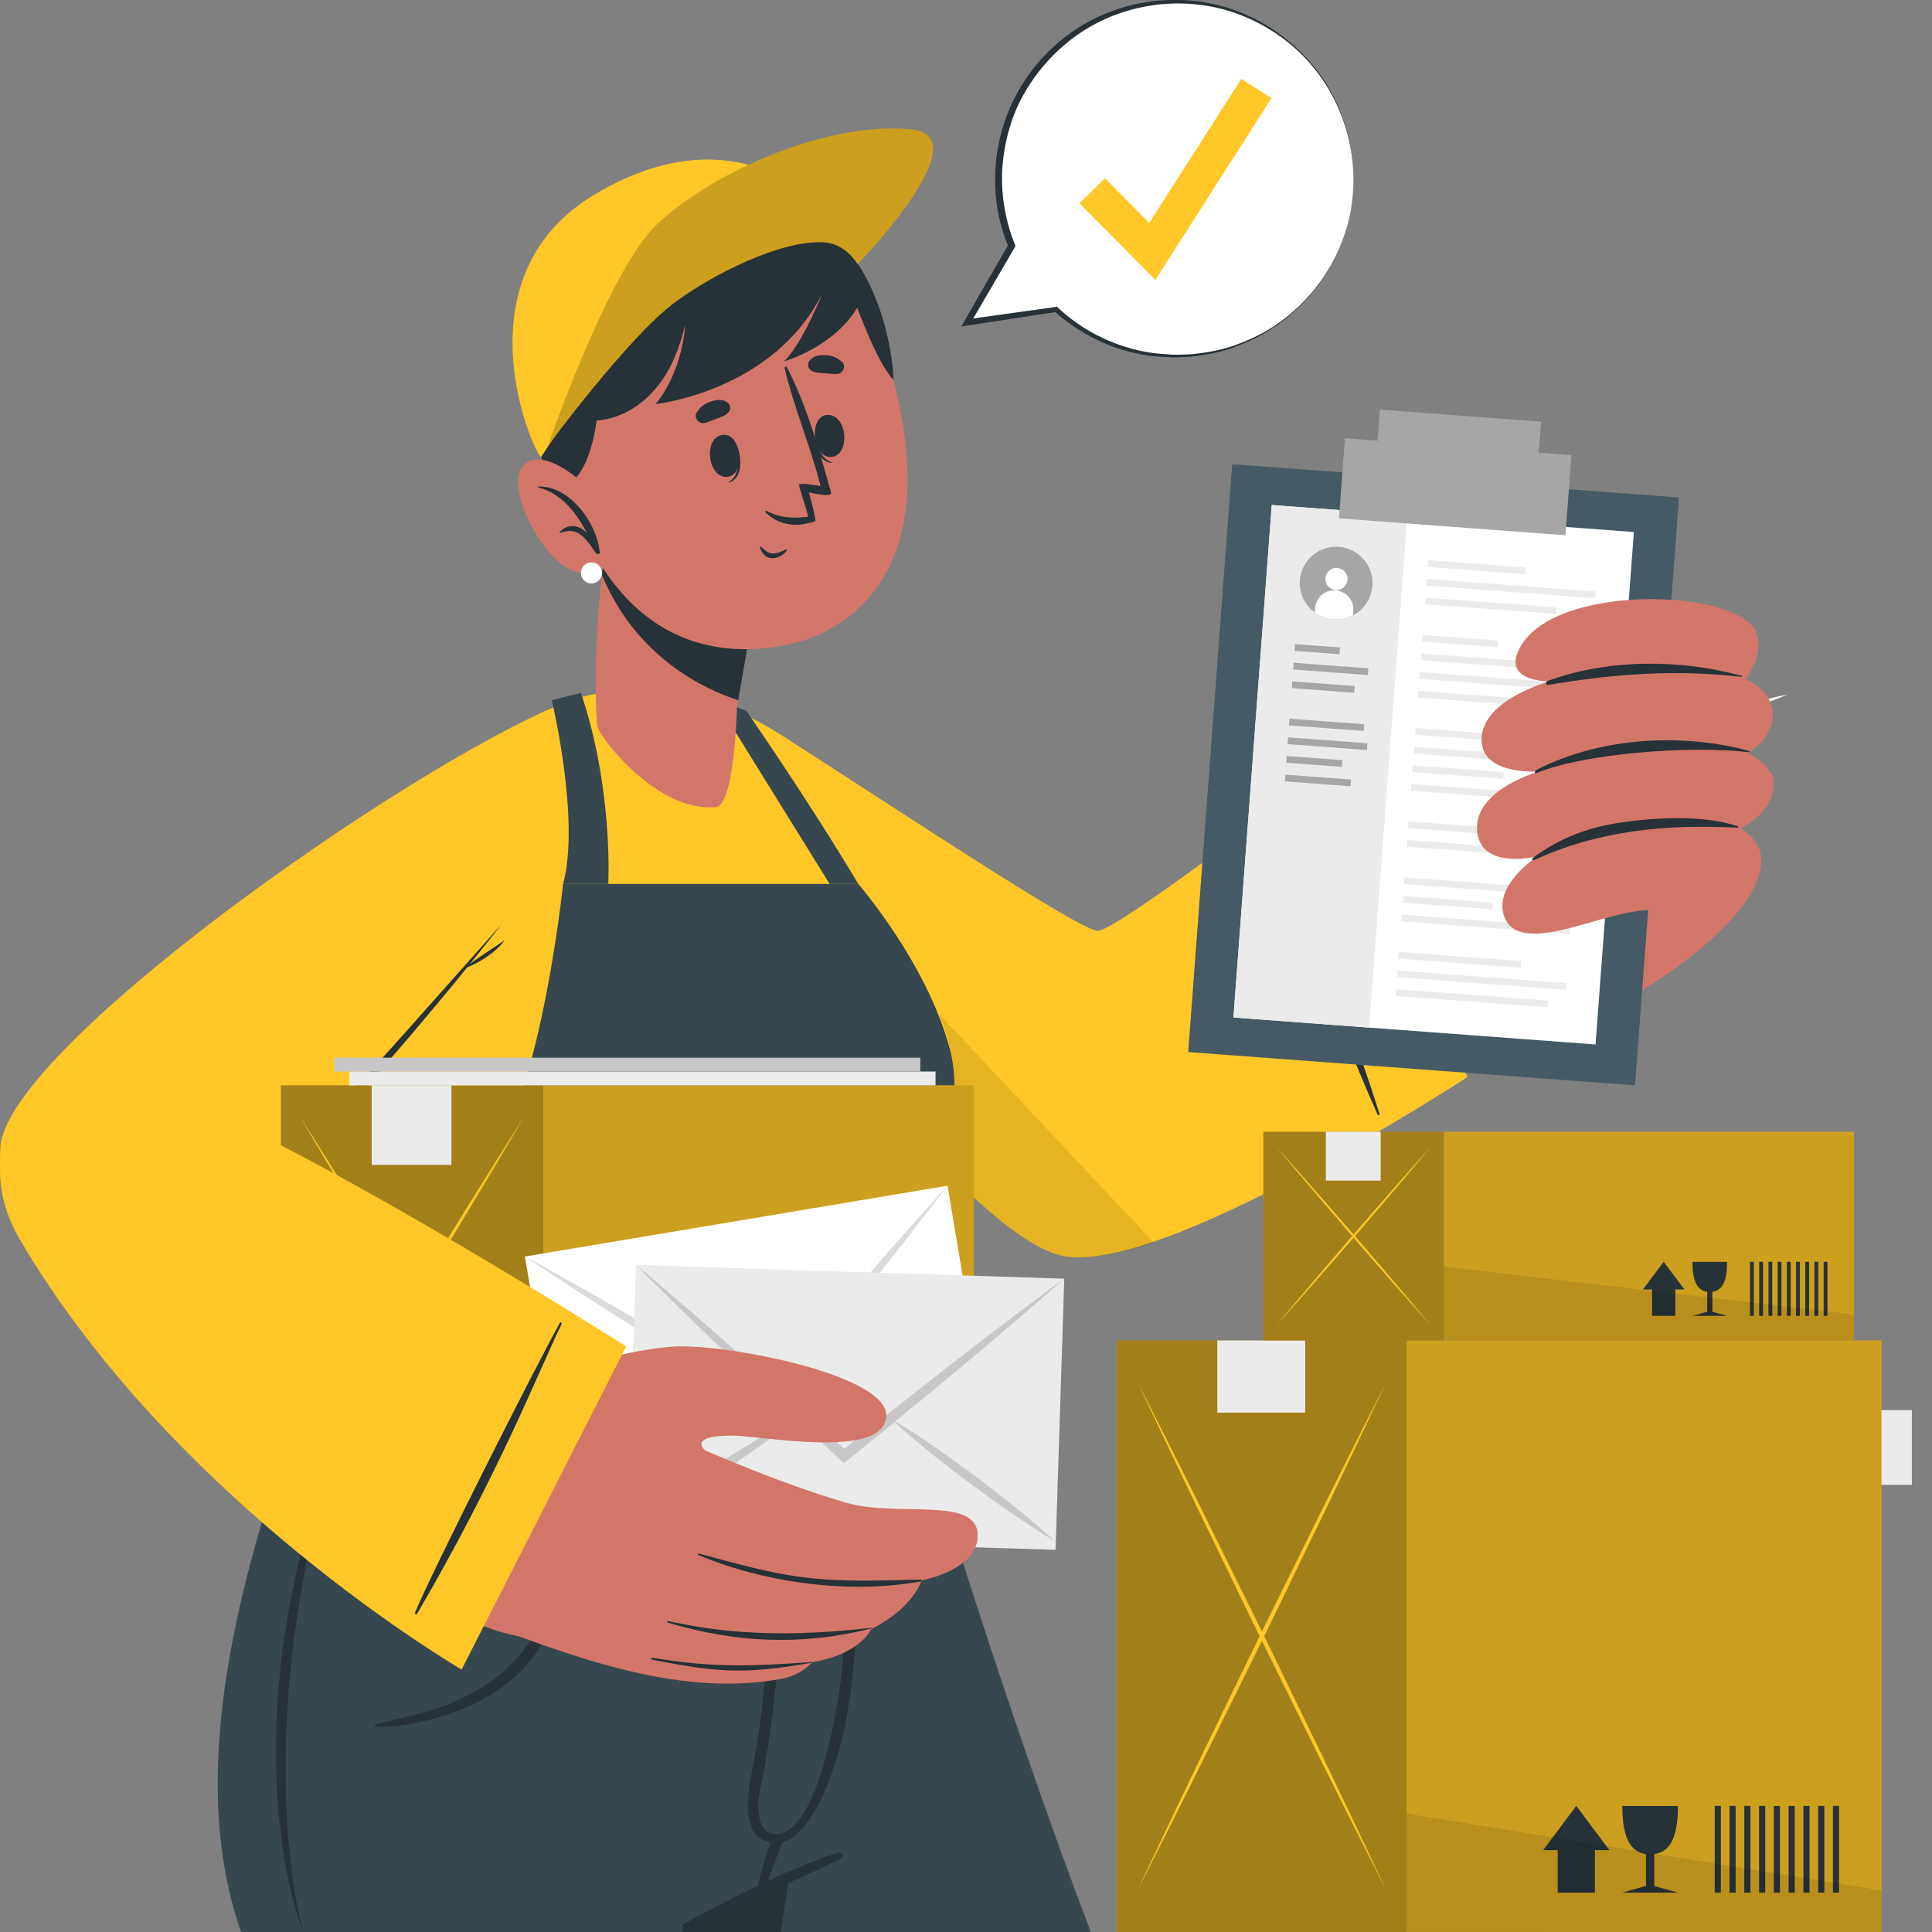 <svg width="52" height="52" viewBox="0 0 52 52" fill="none" xmlns="http://www.w3.org/2000/svg">
<rect x="0" y="0" width="52" height="52" fill="#808080" stroke="none"/>
<g clip-path="url(#clip0_7533_33228)">
<path d="M29.257 33.233C29.215 33.231 29.172 33.23 29.131 33.233C29.172 33.229 29.214 33.227 29.257 33.233Z" fill="#EBEBEB"/>
<path d="M44.026 42.504H48.797V40.49H44.026V42.504Z" fill="#EBEBEB"/>
<path d="M46.689 39.966H51.46V37.953H46.689V39.966Z" fill="#EBEBEB"/>
<path d="M48.108 18.695C48.108 18.695 48.1 18.699 48.096 18.7C48.042 18.723 47.989 18.745 47.934 18.767C47.678 18.871 47.419 18.967 47.158 19.056C46.839 19.169 46.518 19.27 46.195 19.37C45.872 19.466 45.548 19.561 45.221 19.647C44.894 19.732 44.565 19.814 44.231 19.876C44.544 19.743 44.861 19.626 45.18 19.515C45.5 19.404 45.822 19.302 46.145 19.201C46.469 19.103 46.793 19.009 47.12 18.924C47.38 18.856 47.645 18.791 47.909 18.736C47.971 18.723 48.032 18.712 48.094 18.699C48.099 18.699 48.104 18.698 48.108 18.696V18.695Z" fill="white"/>
<path d="M12.785 38.367C12.785 38.367 16.023 50.246 16.803 52H29.359C27.191 46.333 24.898 38.918 24.831 38.404C24.827 38.38 24.826 38.368 24.826 38.368H12.783L12.785 38.367Z" fill="#37474F"/>
<path d="M14.545 39.947C14.624 40.911 18.137 51.169 18.432 52H18.613C18.613 52 14.799 40.651 14.592 39.947C14.587 39.918 14.541 39.918 14.545 39.947Z" fill="#263238"/>
<path d="M23.089 38.367L21.468 49.032L21.411 49.393L21.267 50.359L21.256 50.427L21.217 50.684V50.687L21.018 52H16.803C16.023 50.246 12.785 38.367 12.785 38.367H23.089Z" fill="#263238"/>
<path d="M6.49 52H18.371C18.375 51.949 18.378 51.908 18.381 51.876C18.385 51.824 18.388 51.796 18.388 51.796C18.453 51.76 18.52 51.722 18.587 51.687C19.285 51.308 19.899 51.012 20.403 50.787C20.489 50.748 20.571 50.712 20.652 50.676C20.88 50.577 21.086 50.493 21.256 50.427C21.693 50.253 21.937 50.177 21.937 50.177C21.952 50.141 21.965 50.106 21.977 50.068C23.699 45.692 24.735 39.024 24.833 38.403C24.837 38.369 24.838 38.355 24.838 38.355H7.868C6.857 41.51 4.832 47.311 6.49 52Z" fill="#37474F"/>
<path d="M22.544 49.863C21.105 50.357 19.715 51.059 18.388 51.796C18.336 51.825 18.37 51.906 18.427 51.88C19.827 51.28 21.255 50.706 22.62 50.029C22.727 49.977 22.655 49.825 22.545 49.863H22.544Z" fill="#263238"/>
<path d="M22.987 40.271C22.983 40.222 22.898 40.211 22.898 40.264C22.91 41.923 22.804 43.384 22.663 44.935C22.598 45.654 22.017 49.635 20.768 49.344C20.559 49.296 20.452 49.09 20.418 48.774C20.379 48.395 20.521 47.931 20.584 47.554C20.723 46.722 20.834 45.885 20.905 45.044C21.039 43.474 21.046 41.902 20.854 40.336C20.848 40.285 20.773 40.289 20.773 40.34C20.775 42.515 20.718 44.686 20.392 46.84C20.236 47.875 19.713 49.433 20.797 49.593C21.902 49.756 22.616 47.144 22.751 46.431C23.127 44.438 23.142 42.287 22.985 40.272L22.987 40.271Z" fill="#263238"/>
<path d="M20.802 49.451C20.69 49.718 20.599 49.996 20.521 50.277C20.462 50.493 20.379 50.728 20.404 50.955C20.409 50.999 20.467 51.004 20.491 50.973C20.637 50.787 20.7 50.534 20.782 50.313C20.876 50.057 20.978 49.804 21.066 49.547C21.124 49.376 20.872 49.287 20.802 49.451Z" fill="#263238"/>
<path d="M15.144 41.571C15.13 41.4 15.144 41.218 15.091 41.054C15.082 41.029 15.049 41.032 15.041 41.054C14.993 41.196 14.998 41.353 14.982 41.501C14.964 41.671 14.942 41.842 14.924 42.015C14.886 42.364 14.826 42.714 14.74 43.054C14.577 43.703 14.257 44.291 13.785 44.768C13.325 45.232 12.771 45.575 12.171 45.83C11.499 46.114 10.793 46.22 10.099 46.423C10.069 46.431 10.078 46.473 10.107 46.474C10.854 46.498 11.657 46.299 12.35 46.034C12.973 45.795 13.564 45.435 14.034 44.961C14.521 44.469 14.851 43.87 15.017 43.199C15.101 42.857 15.137 42.508 15.152 42.157C15.16 41.961 15.16 41.767 15.145 41.571H15.144Z" fill="#263238"/>
<path d="M8.156 52C7.784 50.981 7.602 49.9 7.5 48.822C7.401 47.739 7.411 46.65 7.483 45.566C7.539 45.025 7.581 44.483 7.673 43.948C7.717 43.68 7.749 43.41 7.805 43.145L7.972 42.348C8.001 42.216 8.026 42.083 8.06 41.951L8.164 41.557L8.378 40.774C8.452 40.514 8.548 40.26 8.632 40.002C8.717 39.745 8.806 39.49 8.896 39.235C8.776 39.763 8.627 40.282 8.511 40.808L8.342 41.599L8.256 41.994C8.228 42.126 8.209 42.259 8.185 42.391L8.046 43.186C7.997 43.45 7.972 43.719 7.934 43.985C7.851 44.516 7.812 45.053 7.762 45.588C7.685 46.659 7.663 47.733 7.717 48.806C7.733 49.075 7.747 49.343 7.774 49.61L7.811 50.011L7.862 50.412C7.927 50.945 8.022 51.476 8.157 52H8.156Z" fill="#263238"/>
<path d="M18.819 22.303C21.096 26.037 25.605 31.92 27.781 33.229C30.198 34.684 37.112 29.743 41.578 26.787C42.466 26.199 38.325 19.03 37.409 19.707C35.016 21.473 30.069 25.576 29.412 25.436C28.875 25.323 24.305 22.147 21.747 20.325C17.675 17.426 17.217 19.675 18.819 22.303Z" fill="#D3766A"/>
<path d="M35.657 20.75L39.498 28.989C39.498 28.989 31.135 34.449 28.534 33.786C25.932 33.123 20.403 25.477 18.782 22.476C17.16 19.476 17.916 17.789 21.057 19.802C24.2 21.816 29.039 25.036 29.545 25.053C30.053 25.07 35.655 20.752 35.655 20.752L35.657 20.75Z" fill="#FFC727"/>
<path d="M37.129 29.977C36.029 26.456 34.34 22.922 34.089 22.286C34.077 22.255 34.031 22.279 34.044 22.308C34.322 22.92 35.815 27.167 37.079 30C37.093 30.034 37.14 30.01 37.129 29.975V29.977Z" fill="#263238"/>
<path opacity="0.1" d="M31.051 33.444C30.048 33.783 29.151 33.943 28.532 33.785C25.931 33.12 20.402 25.475 18.78 22.476C18.087 21.192 17.828 20.15 18.006 19.532C21.122 22.875 28.414 30.64 31.051 33.444Z" fill="black"/>
<path d="M39.093 28.447L35.684 21.024C35.804 20.87 36.316 20.564 36.821 20.089C36.821 20.086 38.146 18.27 38.681 16.293C39.133 14.634 39.613 12.12 40.515 12.33C41.832 12.631 41.608 15.883 41.364 17.743C42.31 17.362 43.162 17.123 43.709 17.165C45.525 17.305 45.932 25.48 44.401 26.52C42.926 27.525 40.097 28.591 39.093 28.448V28.447Z" fill="#D3766A"/>
<path d="M44.007 29.212L31.981 28.316L33.165 12.494L45.191 13.39L44.007 29.212Z" fill="#455A64"/>
<path d="M43.976 14.32L34.23 13.593L33.199 27.386L42.944 28.112L43.976 14.32Z" fill="white"/>
<path d="M37.88 13.865L34.229 13.593L33.197 27.385L36.849 27.658L37.88 13.865Z" fill="#EBEBEB"/>
<path d="M36.415 16.563C36.326 16.609 36.229 16.642 36.124 16.66C35.854 16.705 35.593 16.635 35.387 16.486C35.186 16.341 35.04 16.12 34.995 15.856C34.906 15.322 35.267 14.817 35.801 14.73C36.336 14.641 36.84 15.001 36.929 15.534C37 15.964 36.78 16.374 36.414 16.563H36.415Z" fill="#A6A6A6"/>
<path d="M36.269 15.605C36.256 15.77 36.113 15.893 35.949 15.881C35.785 15.868 35.661 15.725 35.673 15.561C35.686 15.397 35.829 15.273 35.993 15.286C36.158 15.298 36.282 15.441 36.269 15.605Z" fill="white"/>
<path d="M36.425 16.441L36.415 16.563C36.326 16.609 36.228 16.642 36.124 16.66C35.854 16.705 35.593 16.635 35.386 16.486L35.396 16.364C35.417 16.082 35.665 15.868 35.949 15.889C36.233 15.91 36.446 16.157 36.425 16.441Z" fill="white"/>
<path d="M41.069 15.274L38.439 15.078L38.425 15.26L41.055 15.456L41.069 15.274Z" fill="#EBEBEB"/>
<path d="M42.946 15.92L38.401 15.581L38.387 15.762L42.932 16.101L42.946 15.92Z" fill="#EBEBEB"/>
<path d="M41.895 16.346L38.363 16.083L38.35 16.264L41.882 16.527L41.895 16.346Z" fill="#EBEBEB"/>
<path d="M40.327 17.238L38.288 17.086L38.275 17.268L40.314 17.42L40.327 17.238Z" fill="#EBEBEB"/>
<path d="M41.782 17.851L38.25 17.588L38.236 17.769L41.768 18.032L41.782 17.851Z" fill="#EBEBEB"/>
<path d="M42.758 18.429L38.212 18.09L38.199 18.272L42.744 18.611L42.758 18.429Z" fill="#EBEBEB"/>
<path d="M40.805 18.79L38.175 18.594L38.161 18.776L40.791 18.972L40.805 18.79Z" fill="#EBEBEB"/>
<path d="M42.646 19.934L38.1 19.596L38.087 19.777L42.632 20.116L42.646 19.934Z" fill="#EBEBEB"/>
<path d="M41.36 20.345L38.062 20.099L38.049 20.28L41.346 20.526L41.36 20.345Z" fill="#EBEBEB"/>
<path d="M40.473 20.782L38.025 20.599L38.011 20.781L40.459 20.963L40.473 20.782Z" fill="#EBEBEB"/>
<path d="M42.083 21.407L37.988 21.102L37.975 21.284L42.069 21.589L42.083 21.407Z" fill="#EBEBEB"/>
<path d="M41.211 22.353L37.913 22.107L37.9 22.289L41.197 22.534L41.211 22.353Z" fill="#EBEBEB"/>
<path d="M42.42 22.947L37.875 22.608L37.861 22.79L42.407 23.129L42.42 22.947Z" fill="#EBEBEB"/>
<path d="M41.895 23.919L37.8 23.613L37.787 23.795L41.881 24.1L41.895 23.919Z" fill="#EBEBEB"/>
<path d="M40.187 24.295L37.762 24.114L37.748 24.295L40.173 24.476L40.187 24.295Z" fill="#EBEBEB"/>
<path d="M42.27 24.954L37.724 24.615L37.711 24.797L42.256 25.136L42.27 24.954Z" fill="#EBEBEB"/>
<path d="M40.948 25.866L37.651 25.62L37.637 25.802L40.934 26.048L40.948 25.866Z" fill="#EBEBEB"/>
<path d="M42.158 26.46L37.612 26.122L37.599 26.303L42.144 26.642L42.158 26.46Z" fill="#EBEBEB"/>
<path d="M41.669 26.93L37.575 26.625L37.561 26.806L41.656 27.112L41.669 26.93Z" fill="#EBEBEB"/>
<path d="M36.066 17.427L34.858 17.337L34.844 17.518L36.052 17.608L36.066 17.427Z" fill="#A6A6A6"/>
<path d="M36.83 17.988L34.82 17.838L34.806 18.02L36.816 18.169L36.83 17.988Z" fill="#A6A6A6"/>
<path d="M36.463 18.465L34.783 18.34L34.77 18.521L36.449 18.647L36.463 18.465Z" fill="#A6A6A6"/>
<path d="M36.718 19.493L34.708 19.343L34.694 19.525L36.704 19.674L36.718 19.493Z" fill="#A6A6A6"/>
<path d="M36.805 20.005L34.67 19.846L34.657 20.028L36.791 20.187L36.805 20.005Z" fill="#A6A6A6"/>
<path d="M36.131 20.46L34.633 20.348L34.62 20.53L36.117 20.641L36.131 20.46Z" fill="#A6A6A6"/>
<path d="M36.366 20.982L34.597 20.85L34.583 21.031L36.353 21.163L36.366 20.982Z" fill="#A6A6A6"/>
<path d="M42.295 12.25L36.199 11.796L36.038 13.952L42.134 14.407L42.295 12.25Z" fill="#A6A6A6"/>
<path d="M41.353 13.022L37.015 12.7L37.14 11.025L41.478 11.349L41.353 13.022Z" fill="#A6A6A6"/>
<path d="M40.869 17.507C40.475 18.366 41.715 18.338 41.715 18.338C41.715 18.338 39.94 18.809 39.878 19.851C39.819 20.856 41.317 20.77 41.424 20.764C41.331 20.791 39.711 21.265 39.755 22.319C39.803 23.416 41.29 23.07 41.386 23.047C41.306 23.099 40.249 23.805 40.465 24.599C40.838 25.962 43.59 24.232 44.696 24.532C44.696 24.532 44.4 26.461 44.404 26.519C44.404 26.519 47.056 24.926 47.378 23.416C47.548 22.619 46.838 22.304 46.838 22.304C46.838 22.304 47.749 21.884 47.741 21.053C47.736 20.627 47.047 20.256 47.047 20.256C47.047 20.256 47.763 19.89 47.709 19.151C47.667 18.561 46.983 18.281 46.983 18.281C46.983 18.281 47.507 17.611 47.268 17.022C46.789 15.833 41.715 15.667 40.87 17.507H40.869Z" fill="#D3766A"/>
<path d="M46.878 18.22C46.895 18.221 46.9 18.199 46.884 18.193C45.227 17.732 43.268 17.732 41.647 18.331C41.594 18.35 41.602 18.445 41.665 18.435C43.454 18.136 45.066 18.014 46.878 18.218V18.22Z" fill="#263238"/>
<path d="M47.069 20.246C47.088 20.248 47.093 20.215 47.072 20.21C45.362 19.744 43.155 19.804 41.367 20.715C41.306 20.747 41.282 20.836 41.356 20.806C42.59 20.29 45.439 20.053 47.069 20.246Z" fill="#263238"/>
<path d="M41.282 23.153C43.03 22.346 44.86 22.179 46.765 22.278C46.791 22.278 46.789 22.244 46.77 22.237C45.851 21.936 44.629 21.998 43.684 22.129C42.778 22.253 41.986 22.547 41.254 23.092C41.226 23.113 41.246 23.17 41.282 23.153Z" fill="#263238"/>
<path d="M24.827 38.367L24.336 33.002C24.336 33.002 25.771 30.813 25.562 28.224C25.41 26.341 20.022 19.752 19.675 19.43C18.283 18.135 15.933 18.652 14.97 19.379C9.628 23.409 9.674 29.853 7.868 38.355L24.829 38.367H24.827Z" fill="#FFC727"/>
<path d="M24.827 38.367L24.336 33.002C24.336 33.002 26.184 30.544 25.562 28.224C24.94 25.905 23.1 23.791 23.1 23.791H15.156C15.156 23.791 14.437 30.731 12.618 31.914C10.708 33.154 8.857 32.687 8.857 32.687L7.866 38.355L24.827 38.367Z" fill="#37474F"/>
<path d="M19.269 32.302C20.037 32.267 20.811 32.257 21.578 32.337C21.959 32.376 22.335 32.432 22.712 32.498C22.9 32.53 23.088 32.556 23.277 32.581C23.47 32.606 23.678 32.627 23.874 32.605C23.892 32.603 23.895 32.628 23.878 32.633C23.69 32.666 23.509 32.698 23.317 32.705C23.135 32.713 22.951 32.701 22.769 32.684C22.382 32.648 21.997 32.594 21.611 32.553C20.832 32.473 20.052 32.391 19.269 32.367C19.233 32.367 19.233 32.305 19.269 32.303V32.302Z" fill="#263238"/>
<path d="M17.493 33.252C18.105 33.097 18.736 32.968 19.362 32.883C19.678 32.84 19.992 32.816 20.31 32.799C20.462 32.791 20.613 32.787 20.765 32.784C20.932 32.78 21.1 32.799 21.266 32.794C21.283 32.794 21.287 32.82 21.27 32.822C21.113 32.831 20.957 32.869 20.8 32.888C20.642 32.908 20.485 32.926 20.328 32.945C20.013 32.984 19.699 33.027 19.384 33.062C18.754 33.134 18.126 33.212 17.498 33.307C17.465 33.312 17.459 33.264 17.491 33.255L17.493 33.252Z" fill="#263238"/>
<path d="M16.105 21.661C15.121 23.057 7.684 31.884 5.585 33.218C3.989 34.232 -0.203 34.852 0.008 30.891C0.149 28.252 10.725 20.802 14.993 18.996C16.953 18.167 18.171 18.731 16.107 21.661H16.105Z" fill="#FFC727"/>
<path d="M1.691 33.832C2.317 34.008 2.98 34.022 3.613 33.917C4.249 33.814 4.86 33.584 5.41 33.255C5.685 33.091 5.947 32.905 6.195 32.703C6.442 32.499 6.679 32.278 6.914 32.056C7.38 31.607 7.831 31.14 8.274 30.667C9.17 29.729 10.036 28.761 10.903 27.794L13.494 24.882C13.096 25.396 12.684 25.899 12.277 26.405C11.863 26.907 11.444 27.404 11.024 27.901C10.181 28.89 9.314 29.86 8.426 30.812C7.976 31.282 7.518 31.747 7.044 32.195C6.804 32.417 6.564 32.638 6.307 32.844C6.051 33.052 5.776 33.234 5.488 33.395C4.913 33.717 4.278 33.935 3.626 34.02C3.3 34.058 2.97 34.067 2.644 34.038C2.319 34.01 1.994 33.95 1.69 33.835L1.691 33.832Z" fill="#263238"/>
<path d="M12.499 26.063C12.671 25.919 12.851 25.796 13.032 25.674C13.215 25.552 13.396 25.435 13.579 25.309C13.451 25.495 13.272 25.635 13.091 25.76C12.906 25.883 12.711 25.991 12.499 26.063Z" fill="#263238"/>
<path d="M15.156 23.791H16.371C16.371 23.791 16.513 21.249 15.636 18.648L14.851 18.846C14.851 18.846 15.624 22.061 15.156 23.791Z" fill="#37474F"/>
<path d="M20.086 19.131C20.086 19.131 21.724 21.484 23.1 23.791H22.329L19.241 18.809L20.086 19.131Z" fill="#37474F"/>
<path d="M16.078 19.556C16.174 19.894 17.709 21.872 19.267 21.723C19.775 21.674 19.834 19.055 19.834 19.055L19.87 18.848L20.375 15.942L16.889 13.938L16.386 13.675C16.386 13.675 16.3 14.48 16.204 15.482C16.2 15.528 16.194 15.575 16.19 15.625C16.183 15.682 16.176 15.735 16.172 15.787C16.155 15.938 16.14 16.09 16.126 16.242C16.116 16.357 16.105 16.471 16.1 16.594C16.09 16.716 16.083 16.835 16.075 16.958C16.008 18.167 16.04 19.415 16.079 19.558L16.078 19.556Z" fill="#D3766A"/>
<path d="M16.203 15.48C17.138 17.729 19.014 18.573 19.869 18.846L20.374 15.94L16.887 13.936L16.385 13.674C16.385 13.674 16.299 14.478 16.203 15.48Z" fill="#263238"/>
<path d="M17.408 13.274C17.221 13.03 16.801 12.862 16.613 12.944C16.424 13.026 15.677 14.441 15.816 14.813C15.955 15.186 16.673 15.034 16.673 15.034L17.408 13.274Z" fill="#FFC727"/>
<path d="M24.184 10.814C25.277 15.874 22.367 17.098 21.273 17.333C20.281 17.546 16.876 18.143 15.265 13.223C13.655 8.304 15.664 6.197 17.908 5.591C20.151 4.985 23.09 5.755 24.184 10.814Z" fill="#D3766A"/>
<path d="M22.526 10.067C22.403 10.07 22.29 10.053 22.168 10.044C22.031 10.033 21.92 10.04 21.807 9.951C21.747 9.903 21.735 9.791 21.775 9.728C21.87 9.582 22.041 9.553 22.207 9.559C22.386 9.566 22.523 9.616 22.658 9.734C22.788 9.848 22.686 10.063 22.524 10.067H22.526Z" fill="#263238"/>
<path d="M18.974 11.382C19.092 11.351 19.196 11.303 19.311 11.26C19.439 11.211 19.546 11.186 19.629 11.069C19.674 11.007 19.654 10.896 19.597 10.847C19.465 10.733 19.292 10.754 19.137 10.805C18.967 10.862 18.85 10.948 18.752 11.1C18.659 11.246 18.818 11.424 18.974 11.382Z" fill="#263238"/>
<path d="M19.843 12.013C19.838 12.001 19.819 12.034 19.821 12.048C19.891 12.394 19.912 12.801 19.617 12.969C19.607 12.975 19.611 12.991 19.622 12.989C19.998 12.87 19.965 12.33 19.843 12.013Z" fill="#263238"/>
<path d="M19.471 11.702C18.904 11.753 19.047 12.882 19.573 12.834C20.09 12.787 19.947 11.659 19.471 11.702Z" fill="#263238"/>
<path d="M21.941 11.561C21.942 11.547 21.97 11.577 21.97 11.591C21.983 11.944 22.058 12.344 22.385 12.44C22.395 12.442 22.395 12.46 22.384 12.459C21.991 12.431 21.898 11.898 21.942 11.561H21.941Z" fill="#263238"/>
<path d="M22.229 11.172C22.793 11.09 22.915 12.221 22.393 12.296C21.88 12.371 21.757 11.24 22.229 11.172Z" fill="#263238"/>
<path d="M20.485 14.717C20.576 14.793 20.669 14.899 20.798 14.899C20.922 14.899 21.06 14.833 21.169 14.78C21.18 14.774 21.191 14.786 21.185 14.797C21.105 14.938 20.919 15.038 20.754 15.023C20.592 15.008 20.502 14.877 20.452 14.736C20.445 14.716 20.471 14.706 20.484 14.717H20.485Z" fill="#263238"/>
<path d="M21.771 13.251C21.771 13.251 21.916 13.763 21.951 14.009C21.953 14.032 21.896 14.05 21.813 14.067C21.809 14.068 21.807 14.071 21.803 14.068C21.377 14.196 20.919 14.107 20.605 13.79C20.584 13.768 20.612 13.739 20.637 13.752C20.994 13.945 21.362 13.956 21.749 13.909C21.757 13.838 21.472 13.041 21.509 13.033C21.643 13.002 21.92 13.057 22.086 13.082C21.814 12.007 21.373 10.986 21.12 9.913C21.111 9.874 21.166 9.855 21.182 9.888C21.721 10.926 22.059 12.155 22.368 13.257C22.409 13.394 21.875 13.28 21.771 13.251Z" fill="#263238"/>
<path d="M14.975 13.093C15.856 13.161 16.058 11.317 16.058 11.317C16.058 11.317 17.848 11.322 18.438 8.751C18.438 8.751 18.399 9.948 17.646 10.876C17.646 10.876 20.802 10.543 22.13 7.905C22.13 7.905 21.6 9.249 21.103 9.725C21.103 9.725 22.427 9.357 23.072 8.283C23.072 8.283 23.625 9.805 24.051 10.226C24.051 10.226 23.92 4.711 18.804 5.298C18.804 5.298 15.6 5.51 14.45 8.042C13.301 10.575 14.974 13.091 14.974 13.091L14.975 13.093Z" fill="#263238"/>
<path d="M16.154 13.437C16.154 13.437 14.829 11.977 14.151 12.469C13.473 12.961 14.612 15.177 15.507 15.387C16.402 15.597 16.613 14.773 16.613 14.773L16.154 13.437Z" fill="#D3766A"/>
<path d="M14.494 13.096C14.48 13.096 14.48 13.115 14.492 13.119C15.123 13.286 15.508 13.802 15.802 14.349C15.596 14.15 15.337 14.06 15.067 14.309C15.053 14.321 15.071 14.345 15.088 14.339C15.327 14.256 15.51 14.275 15.7 14.452C15.835 14.576 15.938 14.742 16.043 14.891C16.078 14.941 16.171 14.901 16.143 14.841C16.142 14.837 16.139 14.833 16.136 14.827C16.054 14.062 15.325 13.069 14.494 13.096Z" fill="#263238"/>
<path d="M15.635 15.421C15.635 15.578 15.761 15.704 15.919 15.704C16.076 15.704 16.203 15.578 16.203 15.421C16.203 15.264 16.076 15.137 15.919 15.137C15.761 15.137 15.635 15.264 15.635 15.421Z" fill="white"/>
<path d="M22.595 6.054C21.991 6.101 18.903 7.21 17.698 8.268C16.494 9.325 14.662 12.149 14.569 12.296C14.476 12.444 12.158 7.519 16.02 5.225C20.229 2.725 22.595 6.054 22.595 6.054Z" fill="#FFC727"/>
<path d="M14.74 12.009C14.74 12.009 16.31 7.481 17.571 6.154C18.832 4.827 22.108 3.241 24.532 3.483C26.424 3.672 23.081 7.11 23.081 7.11C23.081 7.11 22.777 6.558 22.176 6.522C21.01 6.45 19.152 7.403 18.157 8.143C16.904 9.072 14.739 12.01 14.739 12.01L14.74 12.009Z" fill="#FFC727"/>
<path opacity="0.2" d="M14.74 12.009C14.74 12.009 16.31 7.481 17.571 6.154C18.832 4.827 22.108 3.241 24.532 3.483C26.424 3.672 23.081 7.11 23.081 7.11C23.081 7.11 22.777 6.558 22.176 6.522C21.01 6.45 19.152 7.403 18.157 8.143C16.904 9.072 14.739 12.01 14.739 12.01L14.74 12.009Z" fill="black"/>
<path d="M26.214 29.211H7.559V40.768H26.214V29.211Z" fill="#FFC727"/>
<path opacity="0.2" d="M26.214 29.211H7.559V40.768H26.214V29.211Z" fill="black"/>
<path opacity="0.2" d="M7.56 40.77H14.624L14.624 29.212H7.56L7.56 40.77Z" fill="black"/>
<path d="M8.046 39.973C8.569 39.152 9.088 38.328 9.602 37.499L11.134 35.013L12.647 32.517C13.149 31.683 13.645 30.847 14.137 30.007C13.614 30.829 13.095 31.653 12.581 32.481L11.049 34.967L9.536 37.465C9.034 38.298 8.538 39.135 8.046 39.973Z" fill="#FFC727"/>
<path d="M8.046 30.007C8.538 30.847 9.034 31.683 9.536 32.516L11.049 35.013L12.581 37.499C13.095 38.326 13.614 39.151 14.137 39.973C13.646 39.134 13.149 38.297 12.647 37.463L11.134 34.967L9.602 32.481C9.088 31.654 8.569 30.83 8.046 30.007Z" fill="#FFC727"/>
<path d="M12.15 29.211H10.004V31.354H12.15V29.211Z" fill="#EBEBEB"/>
<path d="M22.293 37.691H22.143V39.808H22.293V37.691Z" fill="#263238"/>
<path d="M22.654 37.691H22.503V39.808H22.654V37.691Z" fill="#263238"/>
<path d="M23.014 37.691H22.864V39.808H23.014V37.691Z" fill="#263238"/>
<path d="M23.376 37.691H23.226V39.808H23.376V37.691Z" fill="#263238"/>
<path d="M23.736 37.691H23.586V39.808H23.736V37.691Z" fill="#263238"/>
<path d="M24.097 37.691H23.946V39.808H24.097V37.691Z" fill="#263238"/>
<path d="M24.457 37.691H24.307V39.808H24.457V37.691Z" fill="#263238"/>
<path d="M24.818 37.691H24.667V39.808H24.818V37.691Z" fill="#263238"/>
<path d="M25.178 37.691H25.028V39.808H25.178V37.691Z" fill="#263238"/>
<path d="M20.667 39.647L21.246 39.808H19.889L20.468 39.645V38.867C20.055 38.813 19.889 38.406 19.889 37.693H21.246C21.246 38.404 21.082 38.813 20.667 38.867V39.647Z" fill="#263238"/>
<path d="M19.572 38.771H19.219V39.808H18.311V38.771H17.955L18.765 37.693L19.572 38.771Z" fill="#263238"/>
<path opacity="0.1" d="M26.214 40.768V39.755L14.624 37.879V40.768H26.214Z" fill="black"/>
<path d="M25.18 28.84H9.405V29.212H25.18V28.84Z" fill="#EBEBEB"/>
<path d="M24.77 28.468H8.996V28.84H24.77V28.468Z" fill="#C7C7C7"/>
<path d="M25.502 31.913L14.128 33.819L15.339 41.022L26.713 39.115L25.502 31.913Z" fill="white"/>
<path d="M25.5 31.916C25.114 32.431 24.716 32.93 24.326 33.439C23.931 33.939 23.535 34.441 23.135 34.937C22.718 35.455 22.299 35.969 21.88 36.481C21.867 36.498 21.855 36.514 21.842 36.529C21.471 36.981 21.096 37.433 20.723 37.884L20.668 37.948L20.595 37.905C20.094 37.599 19.595 37.295 19.096 36.987C19.079 36.977 19.061 36.966 19.043 36.955C18.477 36.609 17.913 36.258 17.35 35.903C16.812 35.565 16.272 35.222 15.735 34.877C15.199 34.523 14.661 34.181 14.128 33.819C14.679 34.114 15.226 34.428 15.774 34.733C16.321 35.044 16.869 35.355 17.415 35.675C18.022 36.026 18.63 36.385 19.238 36.749C19.238 36.749 19.24 36.749 19.242 36.75C19.697 37.02 20.151 37.292 20.606 37.565C20.946 37.159 21.287 36.752 21.628 36.35C21.628 36.35 21.629 36.348 21.631 36.345C22.086 35.805 22.542 35.267 23.003 34.735C23.415 34.259 23.828 33.783 24.244 33.312C24.665 32.845 25.078 32.37 25.504 31.913L25.5 31.916Z" fill="#DBDBDB"/>
<path d="M19.28 36.912C19.28 36.912 19.273 36.921 19.269 36.925C19.217 36.987 19.166 37.048 19.114 37.108C18.869 37.395 18.616 37.675 18.356 37.948C18.04 38.285 17.714 38.611 17.386 38.937C17.055 39.256 16.722 39.576 16.38 39.886C16.036 40.196 15.689 40.501 15.325 40.789C15.618 40.429 15.93 40.087 16.246 39.752C16.563 39.414 16.889 39.088 17.216 38.764C17.549 38.442 17.881 38.123 18.224 37.814C18.496 37.566 18.775 37.322 19.063 37.087C19.13 37.031 19.195 36.978 19.265 36.925C19.269 36.921 19.276 36.917 19.28 36.913V36.912Z" fill="#DBDBDB"/>
<path d="M26.645 38.892C26.207 38.739 25.776 38.564 25.353 38.382C24.927 38.201 24.509 38.008 24.09 37.813C23.674 37.613 23.258 37.41 22.85 37.195C22.517 37.021 22.186 36.842 21.861 36.649C21.792 36.609 21.724 36.567 21.654 36.525C21.649 36.522 21.644 36.518 21.639 36.516C21.644 36.518 21.651 36.52 21.657 36.521C21.739 36.552 21.82 36.579 21.901 36.61C22.248 36.738 22.591 36.878 22.93 37.023C23.356 37.203 23.775 37.397 24.193 37.594C24.609 37.794 25.025 37.997 25.433 38.212C25.843 38.426 26.248 38.647 26.645 38.892Z" fill="#DBDBDB"/>
<path d="M17.118 34.046L16.883 41.345L28.41 41.715L28.645 34.416L17.118 34.046Z" fill="#EBEBEB"/>
<path d="M28.645 34.414C28.165 34.844 27.678 35.255 27.193 35.678C26.708 36.09 26.219 36.503 25.729 36.912C25.218 37.338 24.705 37.759 24.193 38.179C24.176 38.193 24.162 38.207 24.147 38.219C23.693 38.589 23.238 38.957 22.782 39.327L22.715 39.378L22.652 39.323C22.221 38.925 21.792 38.528 21.363 38.128C21.348 38.115 21.333 38.101 21.317 38.086C20.832 37.634 20.346 37.181 19.864 36.721C19.404 36.285 18.943 35.842 18.484 35.398C18.029 34.945 17.568 34.505 17.117 34.044C17.6 34.442 18.073 34.858 18.551 35.263C19.026 35.676 19.501 36.09 19.973 36.51C20.499 36.974 21.024 37.445 21.548 37.922C21.548 37.922 21.549 37.923 21.551 37.925C21.944 38.279 22.336 38.635 22.729 38.992C23.142 38.661 23.555 38.329 23.97 38.002C23.97 38.002 23.971 38.001 23.974 37.998C24.527 37.559 25.081 37.123 25.636 36.691C26.134 36.304 26.632 35.919 27.133 35.54C27.637 35.165 28.137 34.781 28.645 34.416V34.414Z" fill="#C7C7C7"/>
<path d="M21.559 38.089C21.559 38.089 21.551 38.097 21.546 38.1C21.483 38.15 21.422 38.2 21.359 38.247C21.063 38.482 20.759 38.706 20.45 38.923C20.075 39.191 19.69 39.447 19.303 39.701C18.917 39.95 18.527 40.197 18.129 40.433C17.731 40.669 17.33 40.9 16.917 41.111C17.276 40.817 17.649 40.543 18.024 40.276C18.402 40.008 18.787 39.752 19.171 39.498C19.561 39.248 19.949 39 20.347 38.764C20.663 38.575 20.985 38.39 21.313 38.217C21.388 38.176 21.465 38.136 21.543 38.097C21.548 38.094 21.555 38.09 21.561 38.087L21.559 38.089Z" fill="#C7C7C7"/>
<path d="M28.39 41.48C27.991 41.243 27.604 40.988 27.224 40.726C26.843 40.465 26.47 40.194 26.098 39.92C25.729 39.642 25.362 39.362 25.004 39.07C24.712 38.834 24.424 38.593 24.144 38.34C24.083 38.286 24.024 38.233 23.966 38.179C23.96 38.175 23.957 38.171 23.952 38.166C23.957 38.171 23.964 38.173 23.969 38.176C24.044 38.222 24.116 38.265 24.19 38.311C24.506 38.504 24.813 38.71 25.118 38.918C25.5 39.18 25.872 39.451 26.243 39.726C26.611 40.004 26.979 40.285 27.337 40.576C27.697 40.867 28.051 41.163 28.39 41.481V41.48Z" fill="#C7C7C7"/>
<path d="M16.38 36.656C14.793 35.249 5.676 30.157 3.829 29.521C1.982 28.884 -0.623 29.721 0.207 32.494C1.038 35.265 10.408 43.453 13.943 44.034C15.187 44.238 16.953 37.164 16.378 36.656H16.38Z" fill="#D3766A"/>
<path d="M19.067 39.118C18.704 38.838 18.848 38.646 19.664 38.639C20.489 38.631 23.715 39.295 23.852 38.148C23.991 36.998 19.409 36.132 18.052 36.247C16.694 36.36 14.538 37.026 14.538 37.026C15.396 37.373 17.394 38.415 19.067 39.118Z" fill="#D3766A"/>
<path d="M12.682 43.571C15.131 44.462 18.128 45.721 21.02 45.188C21.587 45.083 21.861 44.739 21.861 44.739C23.163 44.522 23.451 43.844 23.451 43.844C24.601 43.272 24.801 42.537 24.801 42.537C24.801 42.537 26.325 42.266 26.315 41.32C26.307 40.258 24.168 40.844 22.793 40.45C19.643 39.544 15.422 37.377 14.54 37.026L12.683 43.57L12.682 43.571Z" fill="#D3766A"/>
<path d="M18.823 41.817C19.756 42.066 20.665 42.333 21.625 42.454C22.678 42.586 23.715 42.537 24.773 42.514C24.806 42.514 24.811 42.558 24.779 42.565C22.873 42.91 20.595 42.607 18.812 41.859C18.769 41.841 18.777 41.805 18.825 41.817H18.823Z" fill="#263238"/>
<path d="M18.001 43.635C18.921 43.827 20.541 44.152 23.448 43.813C23.458 43.813 23.462 43.828 23.452 43.83C21.594 44.301 19.814 44.22 17.992 43.678C17.935 43.661 17.941 43.621 18.001 43.635Z" fill="#263238"/>
<path d="M17.576 44.62C19.153 44.886 20.182 44.854 21.855 44.732C21.864 44.732 21.869 44.747 21.857 44.75C19.97 45.087 19.248 44.997 17.56 44.673C17.501 44.662 17.515 44.611 17.576 44.62Z" fill="#263238"/>
<path d="M16.855 36.24L12.425 44.936C12.425 44.936 4.674 40.439 0.518 33.334C-0.867 30.968 0.525 27.792 4.722 29.49C8.921 31.189 16.854 36.24 16.854 36.24H16.855Z" fill="#FFC727"/>
<path d="M15.067 35.607C14.366 36.877 11.687 42.181 11.185 43.367C11.151 43.449 11.194 43.491 11.241 43.41C13.434 39.652 14.492 36.917 15.116 35.636C15.131 35.604 15.084 35.575 15.067 35.607Z" fill="#263238"/>
<path d="M36.407 5.31C36.133 7.93 33.782 9.834 31.157 9.56C30.097 9.449 29.154 9 28.424 8.329L26.034 8.679L27.23 6.615C26.94 5.911 26.818 5.125 26.901 4.318C27.175 1.698 29.526 -0.206 32.151 0.069C34.774 0.343 36.681 2.691 36.405 5.312L36.407 5.31Z" fill="white"/>
<path d="M36.407 5.31C36.306 6.182 35.988 7.035 35.442 7.728C35.317 7.91 35.155 8.062 35.009 8.226C34.844 8.37 34.688 8.529 34.505 8.653C34.156 8.921 33.764 9.132 33.353 9.293C32.945 9.466 32.506 9.548 32.067 9.599C31.846 9.611 31.625 9.631 31.403 9.611C31.182 9.606 30.961 9.582 30.742 9.543C29.868 9.385 29.04 8.976 28.379 8.377L28.436 8.395L26.048 8.761L25.874 8.787L25.962 8.634L27.15 6.567L27.145 6.649C26.566 5.287 26.696 3.665 27.438 2.396C27.808 1.761 28.325 1.213 28.934 0.805C29.544 0.395 30.25 0.139 30.973 0.04C31.697 -0.056 32.443 0.01 33.133 0.239C33.824 0.471 34.457 0.862 34.976 1.368C36.031 2.37 36.561 3.87 36.405 5.307L36.407 5.31ZM36.407 5.31C36.551 3.872 36.011 2.379 34.956 1.391C34.433 0.898 33.798 0.523 33.114 0.306C32.428 0.092 31.696 0.04 30.989 0.147C30.283 0.256 29.6 0.518 29.015 0.926C28.432 1.334 27.941 1.869 27.586 2.482C27.224 3.095 27.036 3.797 26.979 4.501C26.934 5.209 27.05 5.923 27.316 6.58L27.332 6.624L27.31 6.662L26.108 8.722L26.023 8.596L28.415 8.261L28.449 8.256L28.472 8.279C29.104 8.872 29.906 9.285 30.76 9.456C30.973 9.499 31.19 9.525 31.409 9.535C31.626 9.559 31.845 9.542 32.063 9.535C32.496 9.491 32.931 9.417 33.339 9.254C33.748 9.101 34.144 8.901 34.492 8.634C34.675 8.514 34.83 8.357 34.997 8.213C35.143 8.051 35.306 7.901 35.431 7.72C35.979 7.032 36.304 6.183 36.409 5.313L36.407 5.31Z" fill="#263238"/>
<path d="M31.096 7.535L29.054 5.471L29.74 4.796L30.931 6.001L33.409 2.124L34.222 2.641L31.096 7.535Z" fill="#FFC727"/>
<path d="M50.64 36.078H30.066V52H50.64V36.078Z" fill="#FFC727"/>
<path opacity="0.2" d="M50.64 36.078H30.066V52H50.64V36.078Z" fill="black"/>
<path opacity="0.2" d="M30.067 52H37.86V36.078H30.067V52Z" fill="black"/>
<path d="M30.605 50.904C31.182 49.771 31.754 48.635 32.321 47.496L34.011 44.072L35.68 40.632C36.234 39.484 36.781 38.331 37.324 37.174C36.746 38.307 36.174 39.442 35.608 40.582L33.917 44.006L32.248 47.446C31.694 48.594 31.147 49.747 30.605 50.902V50.904Z" fill="#FFC727"/>
<path d="M30.605 37.174C31.147 38.331 31.694 39.483 32.248 40.63L33.917 44.07L35.608 47.494C36.174 48.634 36.746 49.769 37.324 50.902C36.781 49.746 36.234 48.594 35.68 47.444L34.011 44.005L32.321 40.58C31.754 39.441 31.182 38.305 30.605 37.173V37.174Z" fill="#FFC727"/>
<path d="M35.13 36.078H32.764V38.021H35.13V36.078Z" fill="#EBEBEB"/>
<path d="M46.317 48.606H46.152V50.941H46.317V48.606Z" fill="#263238"/>
<path d="M46.715 48.606H46.55V50.941H46.715V48.606Z" fill="#263238"/>
<path d="M47.113 48.606H46.948V50.941H47.113V48.606Z" fill="#263238"/>
<path d="M47.511 48.606H47.346V50.941H47.511V48.606Z" fill="#263238"/>
<path d="M47.908 48.606H47.742V50.941H47.908V48.606Z" fill="#263238"/>
<path d="M48.306 48.606H48.141V50.941H48.306V48.606Z" fill="#263238"/>
<path d="M48.704 48.606H48.539V50.941H48.704V48.606Z" fill="#263238"/>
<path d="M49.102 48.606H48.937V50.941H49.102V48.606Z" fill="#263238"/>
<path d="M49.499 48.606H49.333V50.941H49.499V48.606Z" fill="#263238"/>
<path d="M44.525 50.763L45.162 50.94H43.665L44.302 50.76V49.903C43.846 49.843 43.665 49.393 43.665 48.608H45.162C45.162 49.392 44.981 49.843 44.525 49.903V50.763Z" fill="#263238"/>
<path d="M43.317 49.797H42.927V50.94H41.926V49.797H41.534L42.426 48.606L43.317 49.797Z" fill="#263238"/>
<path opacity="0.1" d="M50.642 52V50.883L37.86 48.813V51.999L50.642 52Z" fill="black"/>
<path d="M49.898 30.462H34.003V36.076H49.898V30.462Z" fill="#FFC727"/>
<path opacity="0.2" d="M49.898 30.462H34.003V36.076H49.898V30.462Z" fill="black"/>
<path opacity="0.2" d="M34.005 36.078H38.862V30.463H34.005V36.078Z" fill="black"/>
<path d="M34.339 35.69C34.698 35.291 35.055 34.891 35.407 34.488L36.461 33.28L37.501 32.067C37.846 31.663 38.187 31.255 38.525 30.848C38.164 31.247 37.808 31.647 37.456 32.05L36.403 33.258L35.363 34.471C35.018 34.876 34.677 35.283 34.339 35.69Z" fill="#FFC727"/>
<path d="M34.339 30.849C34.677 31.257 35.018 31.664 35.363 32.068L36.403 33.282L37.456 34.489C37.81 34.891 38.166 35.291 38.525 35.691C38.187 35.284 37.846 34.877 37.501 34.472L36.461 33.259L35.407 32.052C35.054 31.65 34.698 31.25 34.339 30.849Z" fill="#FFC727"/>
<path d="M37.161 30.462H35.686V31.776H37.161V30.462Z" fill="#EBEBEB"/>
<path d="M47.204 33.961H47.101V35.416H47.204V33.961Z" fill="#263238"/>
<path d="M47.452 33.961H47.349V35.416H47.452V33.961Z" fill="#263238"/>
<path d="M47.701 33.961H47.598V35.416H47.701V33.961Z" fill="#263238"/>
<path d="M47.948 33.961H47.846V35.416H47.948V33.961Z" fill="#263238"/>
<path d="M48.196 33.961H48.093V35.416H48.196V33.961Z" fill="#263238"/>
<path d="M48.444 33.961H48.341V35.416H48.444V33.961Z" fill="#263238"/>
<path d="M48.691 33.961H48.589V35.416H48.691V33.961Z" fill="#263238"/>
<path d="M48.939 33.961H48.836V35.416H48.939V33.961Z" fill="#263238"/>
<path d="M49.187 33.961H49.084V35.416H49.187V33.961Z" fill="#263238"/>
<path d="M46.088 35.306L46.486 35.416H45.552L45.95 35.305V34.77C45.666 34.732 45.552 34.452 45.552 33.962H46.486C46.486 34.452 46.373 34.732 46.088 34.77V35.306Z" fill="#263238"/>
<path d="M45.335 34.705H45.091V35.416H44.466V34.705H44.221L44.778 33.962L45.335 34.705Z" fill="#263238"/>
<path opacity="0.1" d="M49.9 36.078V35.38L38.862 34.09V36.076L49.9 36.078Z" fill="black"/>
</g>
<defs>
<clipPath id="clip0_7533_33228">
<rect width="51.458" height="52" fill="white"/>
</clipPath>
</defs>
</svg>
